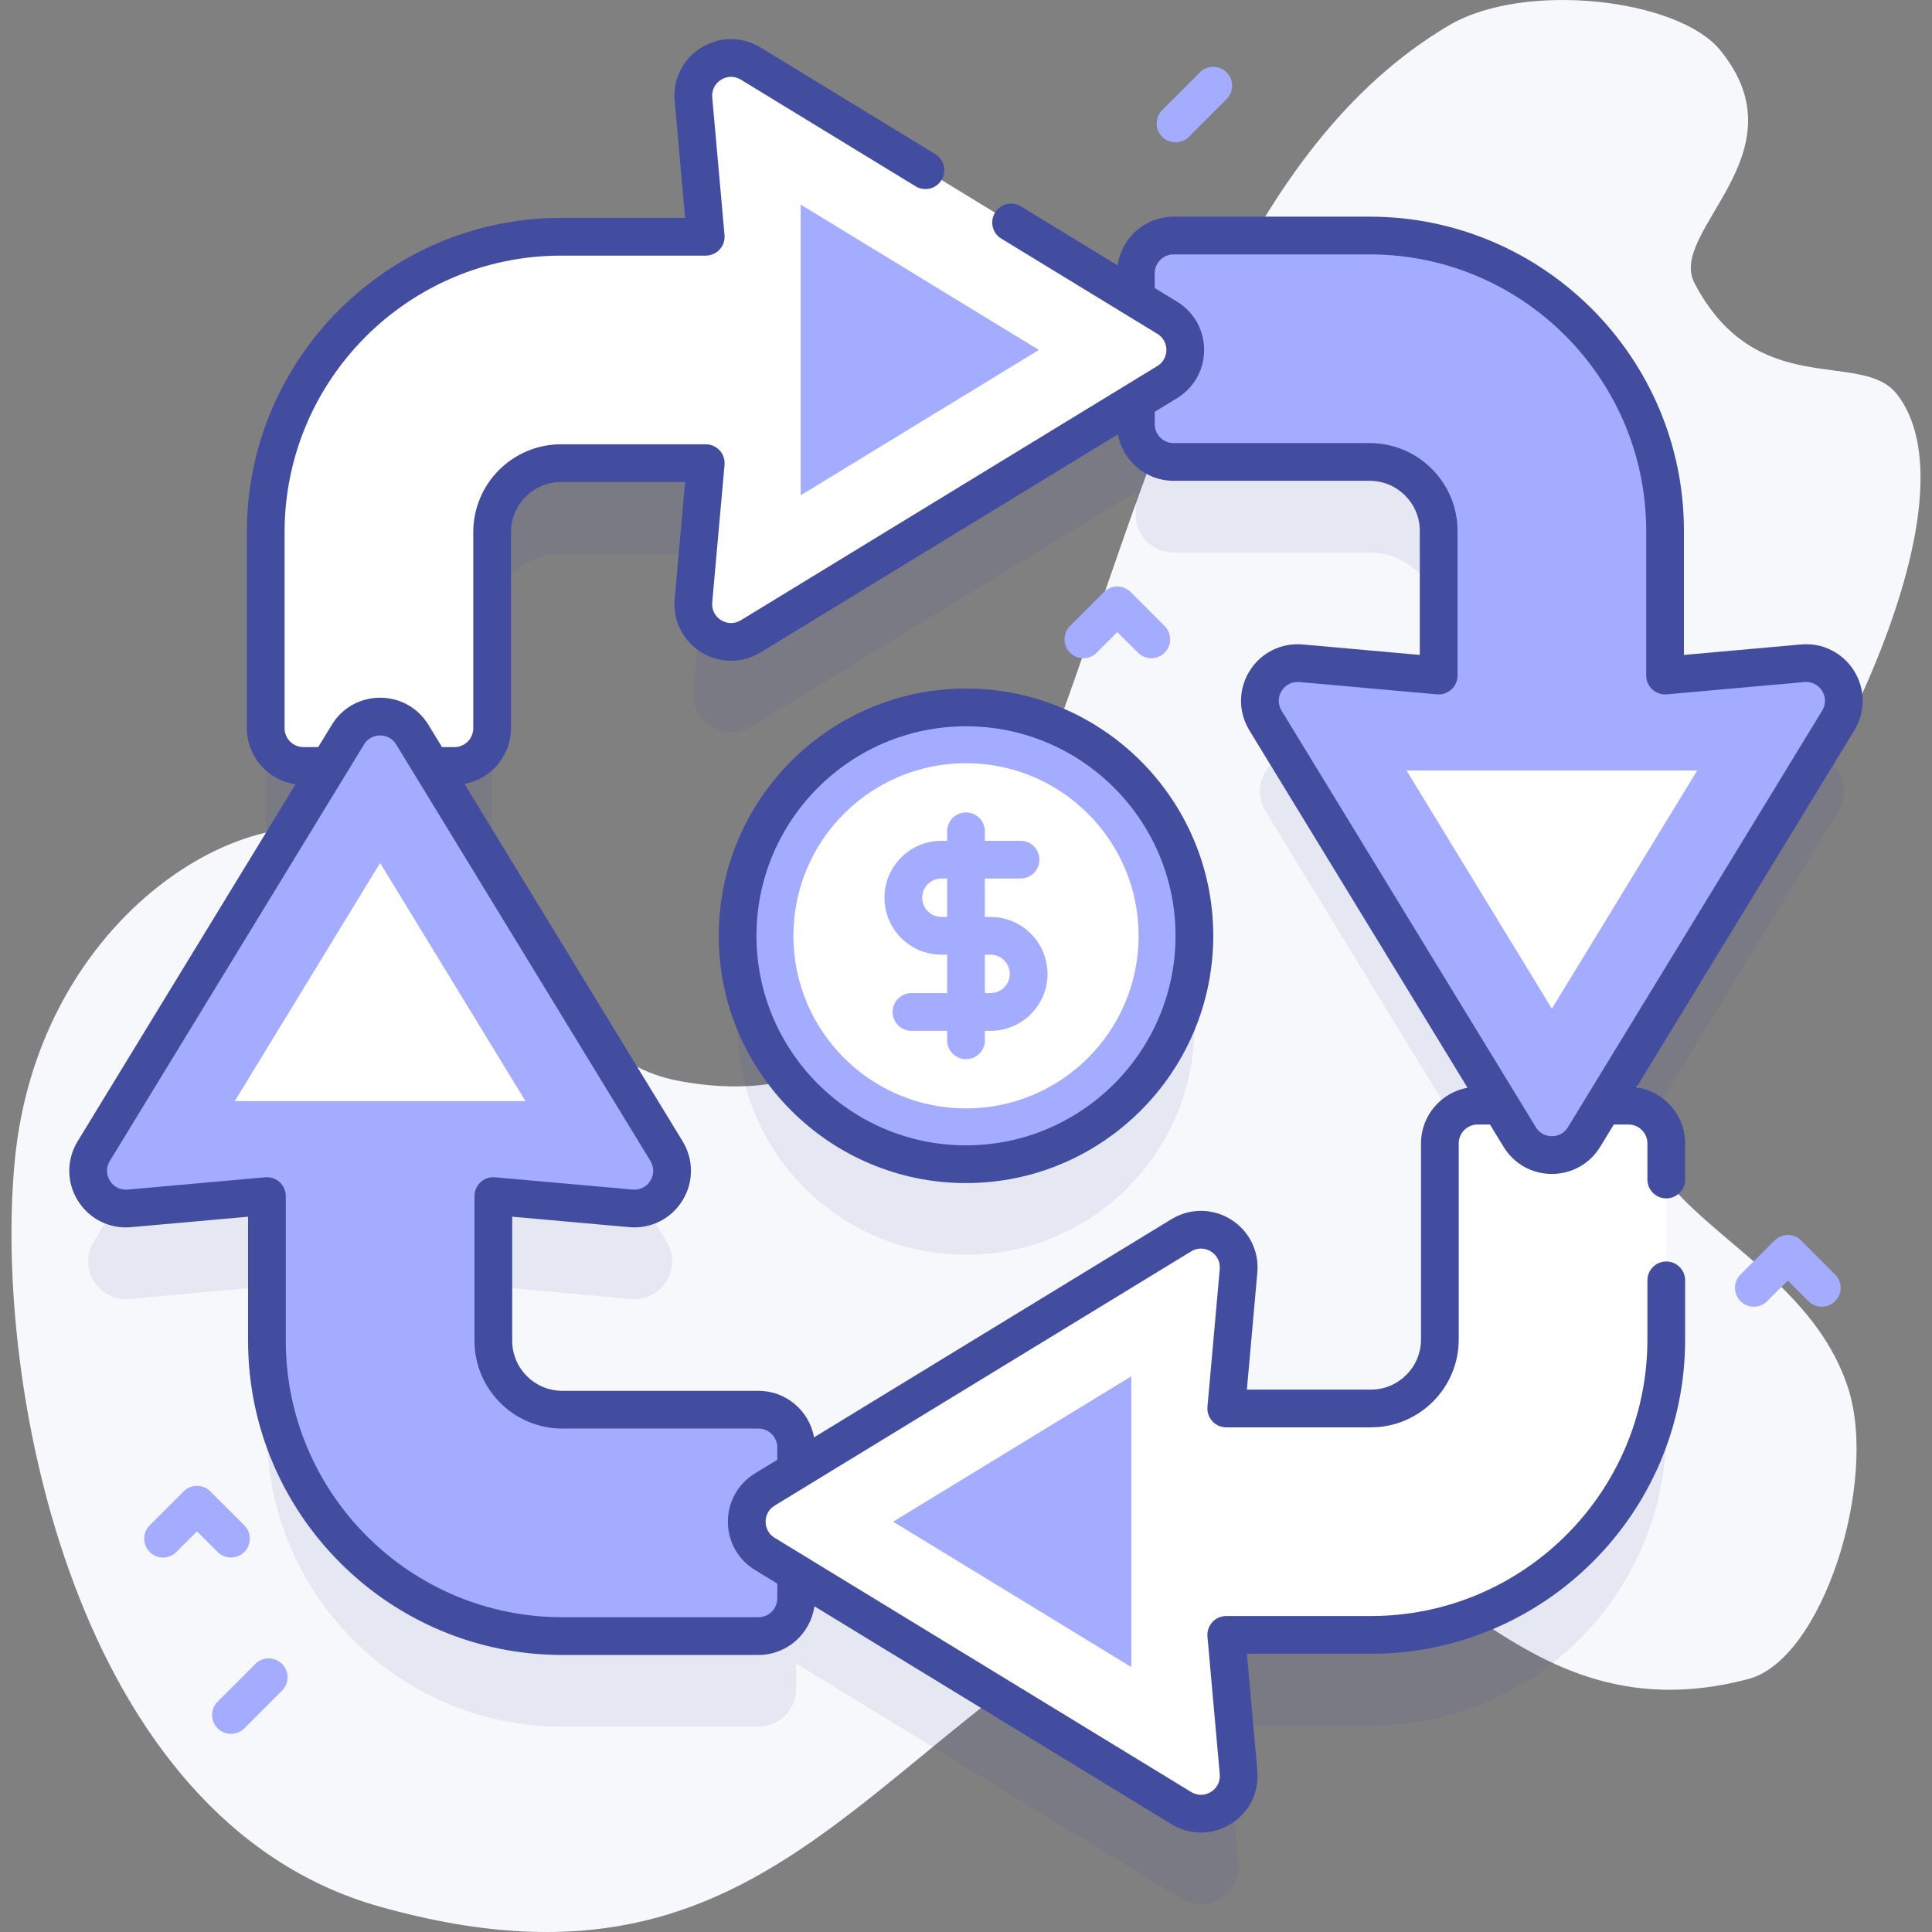 <svg width="178" height="178" viewBox="0 0 178 178" fill="none" xmlns="http://www.w3.org/2000/svg">
<rect x="0" y="0" width="178" height="178" fill="#808080" stroke="none"/>
<g clip-path="url(#clip0_84:1600)">
<path d="M158.466 4.601C154.585 -0.121 140.45 -1.77 133.489 2.342C95.574 24.744 103.408 107.286 62.548 99.59C49.302 97.094 51.697 80.27 30.569 76.455C20.209 74.585 3.427 86.028 1.374 106.803C-0.672 127.506 6.84 167.731 34.949 175.651C74.072 186.674 80.429 156.08 115.331 142.336C130.614 136.318 137.964 160.819 161.084 154.692C167.937 152.876 173.076 136.496 170.265 127.861C164.971 111.592 139.636 110.704 156.408 88.931C170.854 70.178 181.796 45.216 174.747 36.291C171.49 32.169 161.831 37.013 156.112 26.074C153.611 21.288 166.305 14.14 158.466 4.601Z" fill="#F7F8FC"/>
<path opacity="0.1" d="M89 115.605C100.622 115.605 110.043 106.184 110.043 94.562C110.043 82.941 100.622 73.519 89 73.519C77.378 73.519 67.957 82.941 67.957 94.562C67.957 106.184 77.378 115.605 89 115.605Z" fill="#434DA0"/>
<path opacity="0.1" d="M169.365 74.725C170.852 72.288 168.931 69.196 166.088 69.451L153.408 70.585V57.257C153.408 42.228 141.225 30.045 126.196 30.045H108.125C106.205 30.045 104.649 31.601 104.649 33.522V35.856L69.163 14.198C66.725 12.71 63.635 14.633 63.889 17.473L65.022 30.155H51.693C36.664 30.155 24.482 42.337 24.482 57.367V75.438C24.482 77.357 26.039 78.914 27.958 78.914H30.291L8.636 114.4C7.148 116.837 9.07 119.927 11.911 119.674L24.593 118.54V131.869C24.593 146.899 36.775 159.08 51.804 159.08H69.875C71.794 159.08 73.352 157.523 73.352 155.604V153.271L108.837 174.927C111.274 176.415 114.365 174.492 114.111 171.652L112.978 158.969H126.307C141.336 158.969 153.518 146.787 153.518 131.758V113.687C153.518 111.768 151.96 110.21 150.041 110.21H147.709L169.365 74.725ZM138.249 110.21H136.135C134.216 110.21 132.659 111.768 132.659 113.687V131.758C132.659 135.266 129.815 138.11 126.307 138.11H112.978L114.111 125.431C114.365 122.587 111.274 120.668 108.837 122.152L73.352 143.811V141.698C73.352 139.779 71.794 138.221 69.875 138.221H51.804C48.296 138.221 45.452 135.377 45.452 131.869V118.54L58.131 119.674C60.975 119.927 62.894 116.837 61.41 114.4L39.751 78.914H41.865C43.784 78.914 45.341 77.357 45.341 75.438V57.367C45.341 53.859 48.185 51.015 51.693 51.015H65.022L63.889 63.694C63.635 66.538 66.725 68.457 69.163 66.972L104.649 45.312V47.427C104.649 49.348 106.205 50.904 108.125 50.904H126.196C129.705 50.904 132.549 53.748 132.549 57.256V70.585L119.869 69.45C117.025 69.196 115.104 72.288 116.592 74.724L138.249 110.21Z" fill="#434DA0"/>
<path d="M153.518 105.343V123.414C153.518 138.444 141.336 150.625 126.307 150.625H112.978L114.111 163.308C114.365 166.148 111.274 168.071 108.837 166.583L70.466 143.165C68.245 141.809 68.245 138.586 70.466 137.23L108.837 113.809C111.274 112.324 114.365 114.243 114.111 117.087L112.978 129.766H126.307C129.815 129.766 132.659 126.922 132.659 123.414V105.343C132.659 103.424 134.216 101.867 136.135 101.867H138.249L140.012 104.752C141.367 106.974 144.59 106.974 145.946 104.752L147.709 101.867H150.041C151.961 101.867 153.518 103.424 153.518 105.343Z" fill="white"/>
<path d="M166.088 61.107L153.408 62.242V48.913C153.408 33.884 141.225 21.701 126.196 21.701H108.125C106.205 21.701 104.649 23.258 104.649 25.178V39.084C104.649 41.004 106.205 42.56 108.125 42.56H126.196C129.705 42.56 132.549 45.405 132.549 48.913V62.242L119.869 61.107C117.025 60.852 115.104 63.944 116.592 66.381L140.011 104.751C141.366 106.972 144.591 106.972 145.946 104.751L169.366 66.381C170.852 63.944 168.931 60.852 166.088 61.107Z" fill="#A3ACFF"/>
<path d="M107.534 35.207L69.163 58.629C66.726 60.113 63.635 58.194 63.889 55.35L65.022 42.671H51.693C48.185 42.671 45.341 45.515 45.341 49.023V67.094C45.341 69.013 43.784 70.571 41.865 70.571H39.751L37.988 67.685C36.633 65.463 33.41 65.463 32.054 67.685L30.291 70.571H27.959C26.039 70.571 24.482 69.013 24.482 67.094V49.023C24.482 33.994 36.664 21.812 51.693 21.812H65.022L63.889 9.129C63.635 6.289 66.726 4.366 69.163 5.854L107.534 29.273C109.755 30.628 109.755 33.851 107.534 35.207Z" fill="white"/>
<path d="M70.466 143.165L73.352 144.927V147.26C73.352 149.179 71.794 150.737 69.875 150.737H51.804C36.775 150.737 24.593 138.555 24.593 123.526V110.197L11.911 111.33C9.07 111.584 7.148 108.493 8.636 106.056L32.054 67.685C33.41 65.464 36.632 65.464 37.988 67.685L61.41 106.056C62.894 108.493 60.975 111.584 58.131 111.33L45.452 110.197V123.526C45.452 127.034 48.296 129.877 51.804 129.877H69.875C71.794 129.877 73.352 131.435 73.352 133.354V135.468L70.466 137.23C68.245 138.586 68.245 141.809 70.466 143.165Z" fill="#A3ACFF"/>
<path d="M89 107.262C100.622 107.262 110.043 97.84 110.043 86.219C110.043 74.597 100.622 65.176 89 65.176C77.378 65.176 67.957 74.597 67.957 86.219C67.957 97.84 77.378 107.262 89 107.262Z" fill="#A3ACFF"/>
<path d="M170.827 61.819C169.782 60.136 167.905 59.198 165.931 59.376L155.145 60.34V48.912C155.145 32.949 142.159 19.962 126.196 19.962H108.125C105.497 19.962 103.323 21.918 102.967 24.449L94.061 19.014C93.242 18.514 92.171 18.773 91.672 19.592C91.172 20.412 91.431 21.482 92.25 21.982L106.628 30.756C107.38 31.216 107.461 31.947 107.461 32.24C107.461 32.533 107.38 33.264 106.627 33.724L68.259 57.144C67.686 57.493 67.003 57.49 66.433 57.136C65.864 56.782 65.561 56.172 65.62 55.505L66.754 42.826C66.797 42.34 66.634 41.858 66.305 41.498C65.976 41.138 65.51 40.933 65.022 40.933H51.693C47.232 40.933 43.603 44.562 43.603 49.023V67.094C43.603 68.053 42.823 68.833 41.865 68.833H40.725L39.472 66.78C38.517 65.215 36.853 64.281 35.021 64.281C33.188 64.281 31.525 65.215 30.57 66.78L29.317 68.833H27.958C27 68.833 26.22 68.053 26.22 67.095V49.024C26.22 34.978 37.647 23.551 51.693 23.551H65.022C65.51 23.551 65.975 23.346 66.305 22.986C66.634 22.626 66.797 22.144 66.753 21.658L65.62 8.976C65.56 8.309 65.864 7.7 66.434 7.346C67.003 6.993 67.685 6.99 68.257 7.339L84.357 17.165C85.176 17.665 86.246 17.406 86.746 16.587C87.246 15.768 86.987 14.698 86.168 14.198L70.068 4.372C68.377 3.339 66.281 3.348 64.599 4.394C62.917 5.439 61.981 7.314 62.157 9.285L63.121 20.075H51.693C35.73 20.075 22.743 33.062 22.743 49.024V67.096C22.743 69.723 24.699 71.897 27.23 72.253L7.152 105.152C6.12 106.842 6.128 108.938 7.173 110.62C8.218 112.303 10.091 113.239 12.065 113.063L22.855 112.099V123.527C22.855 139.49 35.841 152.477 51.804 152.477H69.875C72.503 152.477 74.677 150.521 75.033 147.99L107.931 168.068C108.771 168.581 109.709 168.837 110.648 168.836C111.601 168.836 112.553 168.573 113.4 168.047C115.083 167.001 116.018 165.127 115.842 163.155L114.878 152.365H126.307C142.269 152.365 155.256 139.379 155.256 123.416V117.962C155.256 117.002 154.478 116.224 153.518 116.224C152.558 116.224 151.78 117.002 151.78 117.962V123.416C151.78 137.462 140.353 148.889 126.307 148.889H112.977C112.49 148.889 112.024 149.094 111.695 149.454C111.366 149.814 111.203 150.296 111.246 150.782L112.379 163.464C112.439 164.13 112.135 164.74 111.566 165.094C110.996 165.447 110.314 165.449 109.742 165.1L71.372 141.682C70.62 141.223 70.539 140.492 70.539 140.199C70.539 139.906 70.62 139.174 71.372 138.715L109.741 115.295C110.314 114.945 110.996 114.948 111.566 115.303C112.135 115.657 112.439 116.266 112.379 116.933L111.246 129.612C111.203 130.098 111.366 130.58 111.695 130.94C112.024 131.301 112.49 131.505 112.977 131.505H126.307C130.767 131.505 134.397 127.876 134.397 123.415V105.344C134.397 104.386 135.177 103.606 136.135 103.606H137.275L138.527 105.657C139.48 107.222 141.142 108.157 142.975 108.158H142.978C144.811 108.158 146.475 107.224 147.43 105.659L148.683 103.606H150.042C151 103.606 151.78 104.386 151.78 105.344V108.671C151.78 109.631 152.558 110.41 153.518 110.41C154.478 110.41 155.257 109.631 155.257 108.671V105.344C155.257 102.717 153.301 100.543 150.77 100.186L170.848 67.288C171.88 65.597 171.872 63.501 170.827 61.819ZM69.561 135.746C67.996 136.701 67.062 138.365 67.062 140.197C67.062 142.03 67.996 143.694 69.561 144.649L71.614 145.901V147.26C71.614 148.219 70.834 148.999 69.875 148.999H51.804C37.758 148.999 26.331 137.572 26.331 123.526V110.197C26.331 109.709 26.126 109.244 25.766 108.914C25.406 108.585 24.924 108.42 24.438 108.466L11.756 109.599C11.092 109.657 10.48 109.354 10.126 108.785C9.772 108.215 9.77 107.534 10.119 106.962L33.538 68.591C33.996 67.838 34.728 67.757 35.021 67.757C35.314 67.757 36.045 67.838 36.504 68.591L59.925 106.961C60.274 107.533 60.271 108.216 59.917 108.785C59.563 109.354 58.955 109.658 58.286 109.599L45.608 108.466C45.122 108.42 44.639 108.585 44.28 108.914C43.92 109.244 43.715 109.709 43.715 110.197V123.526C43.715 127.987 47.343 131.616 51.804 131.616H69.876C70.834 131.616 71.614 132.396 71.614 133.354V134.494L69.561 135.746ZM130.92 105.343V123.414C130.92 125.958 128.851 128.028 126.307 128.028H114.878L115.842 117.242C116.018 115.269 115.083 113.395 113.402 112.35C111.72 111.303 109.624 111.293 107.931 112.325L75.002 132.425C74.562 129.992 72.433 128.139 69.875 128.139H51.804C49.26 128.139 47.19 126.069 47.19 123.526V112.097L57.976 113.061C59.944 113.239 61.823 112.302 62.869 110.62C63.915 108.938 63.924 106.843 62.893 105.15L42.793 72.221C45.226 71.781 47.079 69.651 47.079 67.093V49.022C47.079 46.478 49.148 44.409 51.693 44.409H63.121L62.157 55.195C61.981 57.167 62.916 59.041 64.597 60.087C66.279 61.133 68.374 61.144 70.068 60.112L102.997 40.012C103.437 42.445 105.566 44.298 108.124 44.298H126.196C128.739 44.298 130.809 46.367 130.809 48.911V60.34L120.023 59.376C118.049 59.198 116.173 60.136 115.128 61.819C114.083 63.501 114.075 65.596 115.106 67.287L135.206 100.216C132.773 100.656 130.92 102.785 130.92 105.343ZM167.881 65.476L144.462 103.847C144.004 104.6 143.28 104.676 142.977 104.68C142.684 104.68 141.954 104.599 141.496 103.847L118.074 65.476C117.725 64.904 117.728 64.223 118.081 63.654C118.436 63.084 119.045 62.78 119.714 62.839L132.393 63.972C132.88 64.017 133.361 63.853 133.721 63.523C134.081 63.194 134.286 62.728 134.286 62.241V48.912C134.286 44.451 130.657 40.822 126.196 40.822H108.125C107.167 40.822 106.387 40.042 106.387 39.083V37.944L108.439 36.691C110.004 35.736 110.938 34.072 110.938 32.24C110.938 30.408 110.004 28.744 108.439 27.788L106.387 26.536V25.177C106.387 24.219 107.167 23.439 108.125 23.439H126.196C140.242 23.439 151.669 34.866 151.669 48.912V62.241C151.669 62.728 151.874 63.194 152.234 63.523C152.594 63.852 153.075 64.016 153.562 63.972L166.241 62.839C166.906 62.779 167.52 63.084 167.874 63.654C168.227 64.223 168.23 64.904 167.881 65.476Z" fill="#434DA0"/>
<path d="M89 63.438C76.438 63.438 66.219 73.657 66.219 86.219C66.219 98.78 76.439 109 89 109C101.561 109 111.781 98.78 111.781 86.219C111.781 73.657 101.562 63.438 89 63.438ZM89 105.523C78.355 105.523 69.695 96.863 69.695 86.219C69.695 75.574 78.355 66.914 89 66.914C99.644 66.914 108.305 75.574 108.305 86.219C108.305 96.863 99.644 105.523 89 105.523Z" fill="#434DA0"/>
<path d="M89 102.121C97.783 102.121 104.903 95.001 104.903 86.218C104.903 77.436 97.783 70.316 89 70.316C80.217 70.316 73.098 77.436 73.098 86.218C73.098 95.001 80.217 102.121 89 102.121Z" fill="white"/>
<path d="M91.266 84.481H90.739V80.941H94.025C94.985 80.941 95.764 80.163 95.764 79.203C95.764 78.243 94.985 77.465 94.025 77.465H90.739V76.591C90.739 75.631 89.96 74.853 89 74.853C88.04 74.853 87.262 75.631 87.262 76.591V77.465H86.735C83.842 77.465 81.489 79.818 81.489 82.711C81.489 85.604 83.842 87.957 86.735 87.957H87.262V91.496H83.976C83.016 91.496 82.237 92.275 82.237 93.234C82.237 94.194 83.016 94.973 83.976 94.973H87.262V95.847C87.262 96.807 88.04 97.585 89 97.585C89.96 97.585 90.739 96.807 90.739 95.847V94.973H91.266C94.158 94.973 96.511 92.62 96.511 89.727C96.511 86.834 94.158 84.481 91.266 84.481ZM86.735 84.481C85.759 84.481 84.965 83.687 84.965 82.711C84.965 81.735 85.759 80.941 86.735 80.941H87.262V84.481H86.735ZM91.266 91.496H90.739V87.957H91.266C92.241 87.957 93.035 88.751 93.035 89.727C93.035 90.703 92.241 91.496 91.266 91.496Z" fill="#A3ACFF"/>
<path d="M82.287 140.197L104.232 126.802L104.233 153.591L82.287 140.197Z" fill="#A3ACFF"/>
<path d="M129.585 70.987H156.371L142.978 92.931L129.585 70.987Z" fill="white"/>
<path d="M73.767 18.847L95.712 32.24L73.767 45.635L73.767 18.847Z" fill="#A3ACFF"/>
<path d="M35.021 79.506L48.417 101.451H21.628L35.021 79.506Z" fill="white"/>
<path d="M21.28 143.499C20.835 143.499 20.39 143.329 20.051 142.99L18.151 141.09L16.251 142.99C15.573 143.668 14.472 143.668 13.793 142.99C13.114 142.311 13.114 141.21 13.793 140.531L16.922 137.403C17.601 136.724 18.702 136.724 19.38 137.403L22.509 140.531C23.188 141.21 23.188 142.311 22.509 142.99C22.17 143.329 21.725 143.499 21.28 143.499Z" fill="#A3ACFF"/>
<path d="M21.28 159.744C20.835 159.744 20.39 159.574 20.051 159.235C19.372 158.556 19.372 157.455 20.051 156.777L23.528 153.3C24.206 152.621 25.307 152.621 25.986 153.3C26.665 153.979 26.665 155.08 25.986 155.758L22.509 159.235C22.17 159.574 21.725 159.744 21.28 159.744Z" fill="#A3ACFF"/>
<path d="M108.305 13.112C107.86 13.112 107.415 12.942 107.076 12.603C106.397 11.924 106.397 10.823 107.076 10.145L110.552 6.668C111.23 5.99 112.332 5.99 113.01 6.668C113.689 7.347 113.689 8.448 113.01 9.126L109.534 12.603C109.195 12.942 108.75 13.112 108.305 13.112Z" fill="#A3ACFF"/>
<path d="M106.071 60.642C105.626 60.642 105.181 60.473 104.842 60.133L102.942 58.234L101.042 60.133C100.364 60.812 99.262 60.812 98.584 60.133C97.905 59.454 97.905 58.354 98.584 57.675L101.713 54.546C102.391 53.867 103.492 53.867 104.171 54.546L107.3 57.675C107.979 58.354 107.979 59.455 107.3 60.133C106.96 60.472 106.515 60.642 106.071 60.642Z" fill="#A3ACFF"/>
<path d="M167.844 120.391C167.399 120.391 166.954 120.221 166.615 119.882L164.715 117.982L162.815 119.882C162.137 120.56 161.035 120.56 160.357 119.882C159.678 119.203 159.678 118.102 160.357 117.424L163.486 114.295C164.164 113.616 165.265 113.616 165.944 114.295L169.073 117.424C169.752 118.102 169.752 119.203 169.073 119.882C168.734 120.221 168.288 120.391 167.844 120.391Z" fill="#A3ACFF"/>
</g>
<defs>
<clipPath id="clip0_84:1600">
<rect width="178" height="178" fill="white"/>
</clipPath>
</defs>
</svg>
